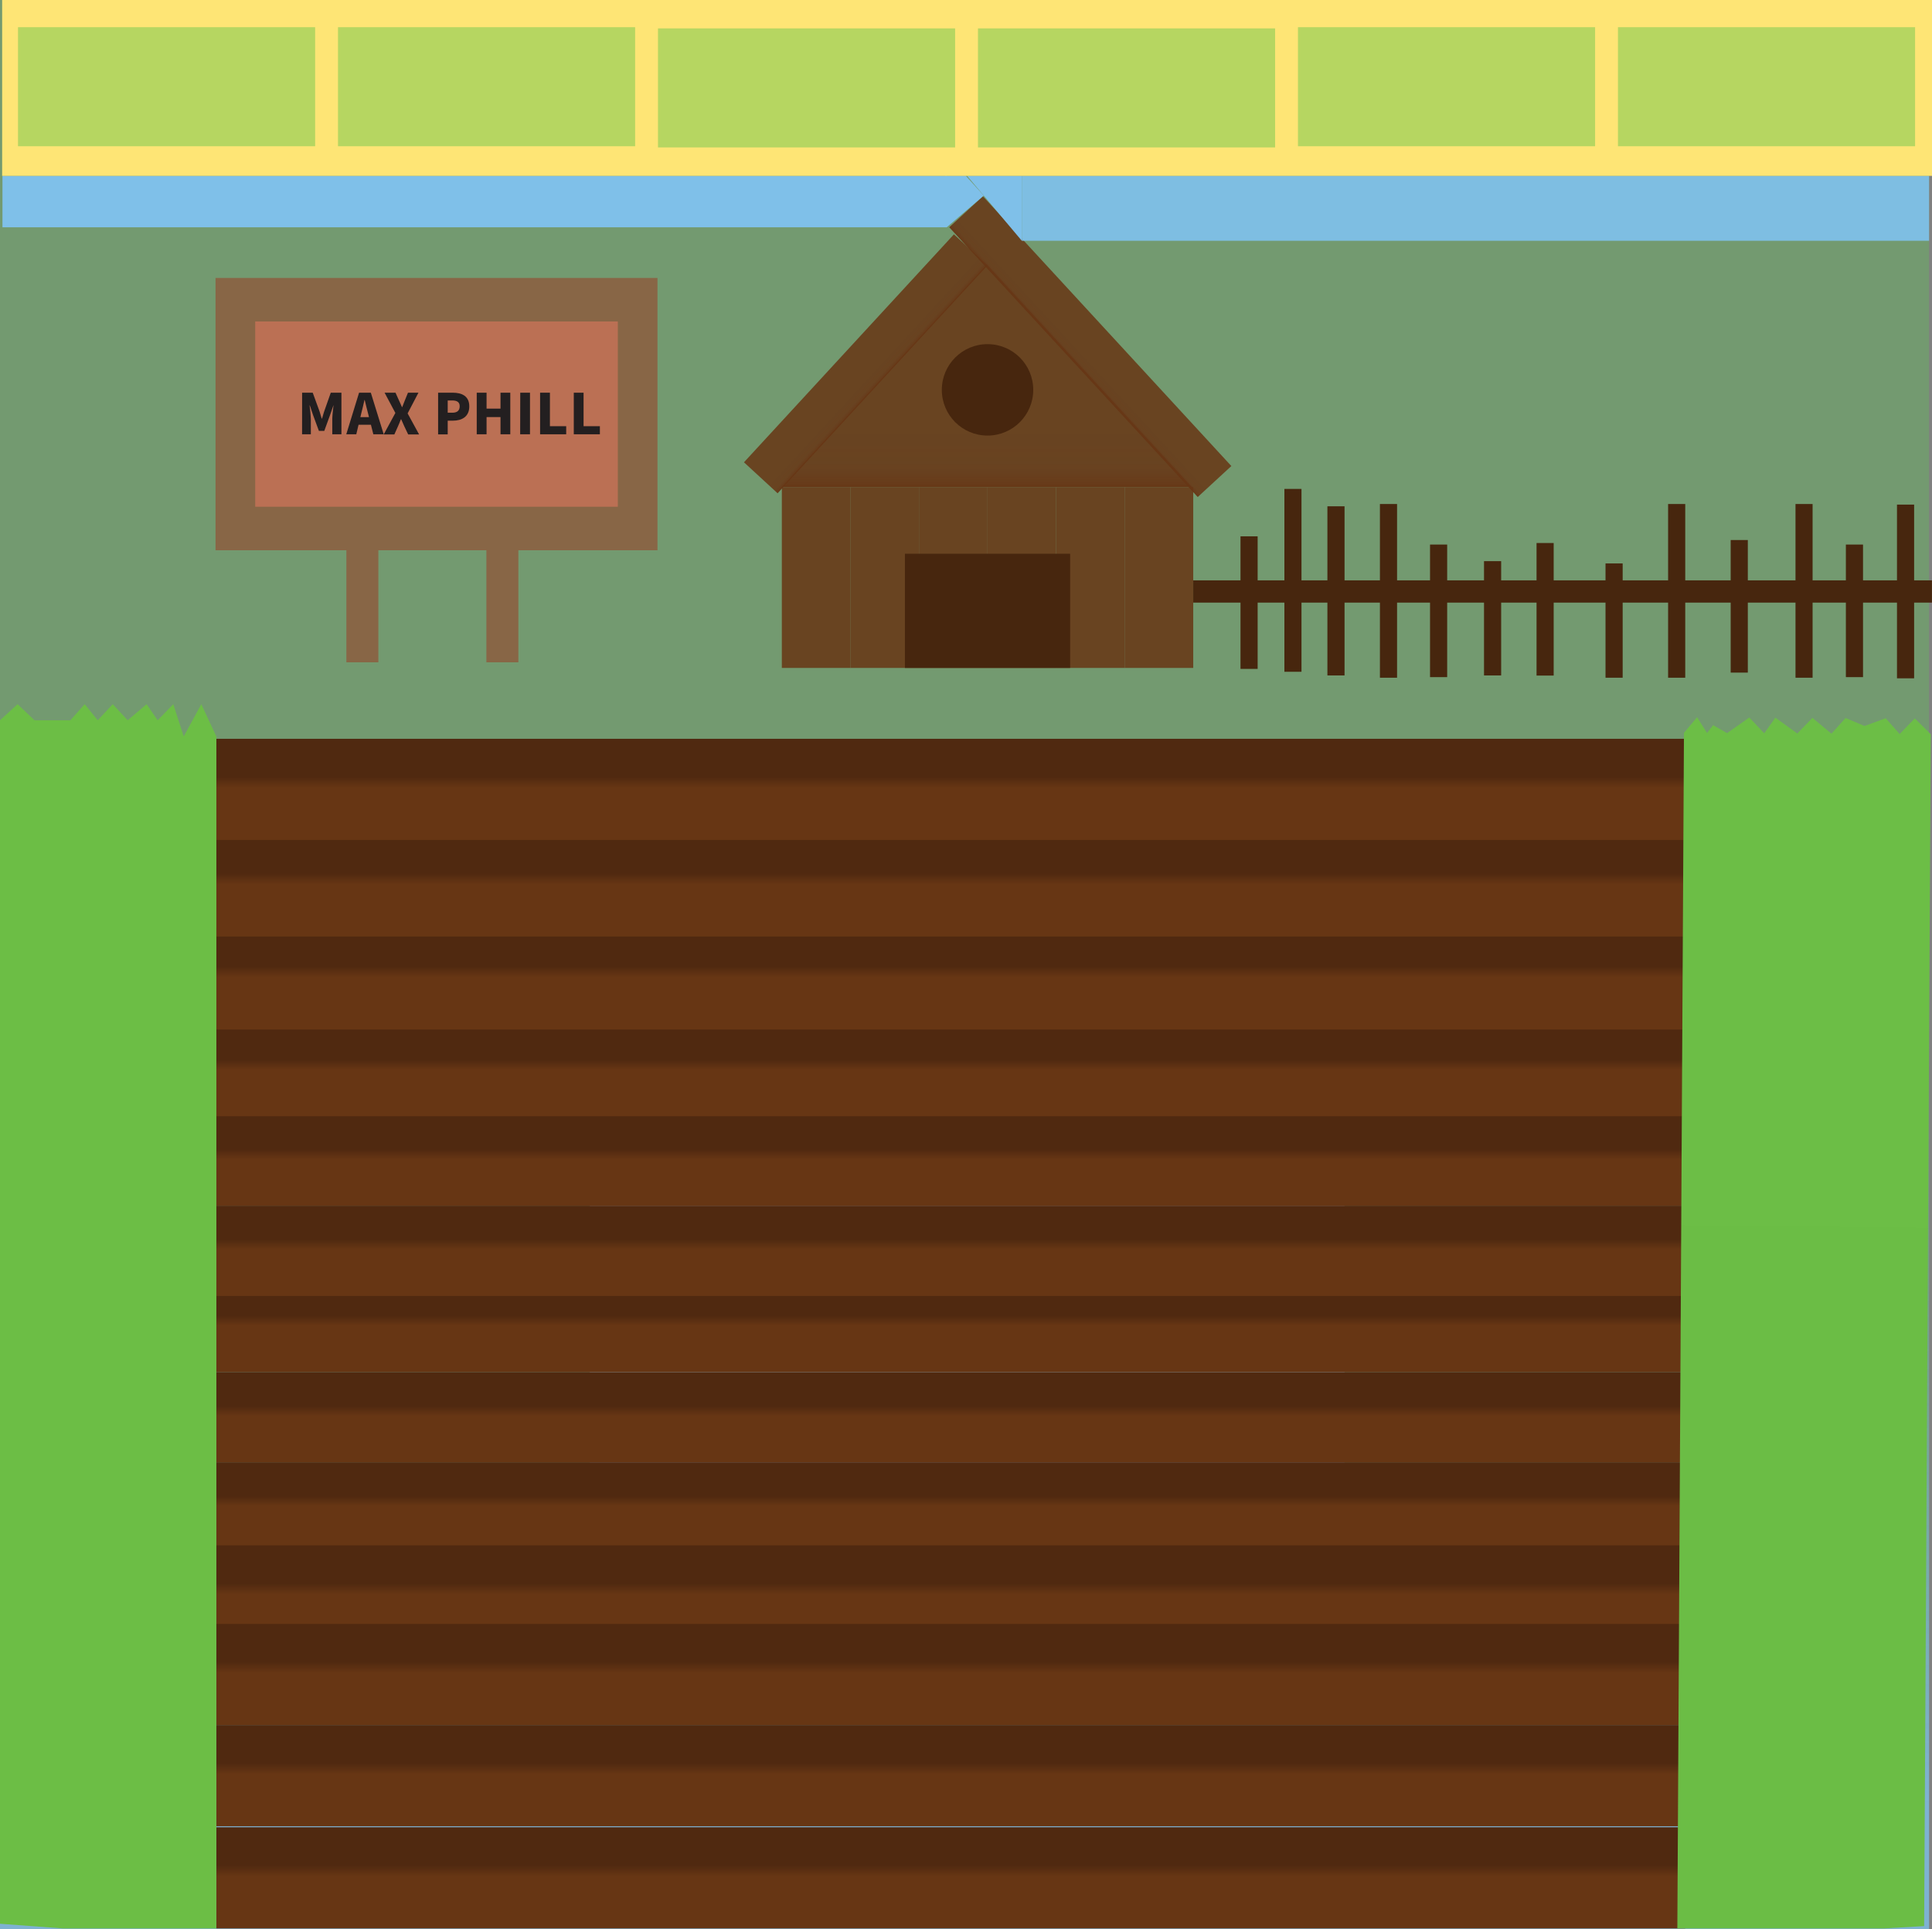<svg id="Layer_1" data-name="Layer 1" xmlns="http://www.w3.org/2000/svg" xmlns:xlink="http://www.w3.org/1999/xlink" viewBox="0 0 422.64 422"><rect x="0" y="0" width="422.64" height="422" fill="#808080" stroke="none"/><defs><style>.cls-1{opacity:0.78;fill:url(#linear-gradient);}.cls-13,.cls-2{stroke:#231f20;stroke-miterlimit:10;}.cls-2{fill:url(#linear-gradient-2);}.cls-3{fill:url(#linear-gradient-3);}.cls-4{fill:url(#linear-gradient-4);}.cls-5{fill:url(#linear-gradient-5);}.cls-6{fill:url(#linear-gradient-6);}.cls-7{fill:url(#linear-gradient-7);}.cls-8{fill:url(#linear-gradient-8);}.cls-9{fill:url(#linear-gradient-9);}.cls-10{fill:url(#linear-gradient-10);}.cls-11{fill:url(#linear-gradient-11);}.cls-12{fill:url(#linear-gradient-12);}.cls-13{fill:url(#linear-gradient-13);}.cls-14{fill:url(#linear-gradient-14);}.cls-15{fill:url(#linear-gradient-15);}.cls-16{fill:url(#linear-gradient-16);}.cls-17{fill:url(#linear-gradient-17);}.cls-18{fill:url(#linear-gradient-18);}.cls-19{fill:url(#linear-gradient-19);}.cls-20{fill:url(#linear-gradient-20);}.cls-21{fill:#47260e;}.cls-22{fill:url(#linear-gradient-21);}.cls-23{fill:url(#linear-gradient-22);}.cls-24{fill:url(#linear-gradient-23);}.cls-25{fill:url(#linear-gradient-24);}.cls-26{fill:#886646;}.cls-27{fill:#bb7054;}.cls-28{fill:#231f20;}.cls-29,.cls-30{fill:#7fc0e9;}.cls-30{opacity:0.94;}.cls-31{fill:url(#linear-gradient-25);}.cls-32{fill:url(#linear-gradient-26);}.cls-33{fill:#fee575;}.cls-34{fill:#b6d661;}.cls-35{fill:url(#linear-gradient-27);}.cls-36{fill:url(#linear-gradient-28);}.cls-37{fill:url(#linear-gradient-29);}.cls-38{fill:url(#linear-gradient-30);}</style><linearGradient id="linear-gradient" x1="19.92" y1="404.21" x2="441.92" y2="404.21" gradientTransform="translate(660.28 161.38) rotate(90)" gradientUnits="userSpaceOnUse"><stop offset="0.53" stop-color="#63bd5b" stop-opacity="0.55"/><stop offset="0.68" stop-color="#6ebe93" stop-opacity="0.73"/><stop offset="0.85" stop-color="#79bfd0" stop-opacity="0.92"/><stop offset="0.93" stop-color="#7ec0e9"/></linearGradient><linearGradient id="linear-gradient-2" x1="90.34" y1="398.57" x2="90.34" y2="398.57" gradientUnits="userSpaceOnUse"><stop offset="0.28" stop-color="#fff"/><stop offset="0.37" stop-color="#edf6fc"/><stop offset="0.8" stop-color="#9ecfee"/><stop offset="0.99" stop-color="#7ec0e9"/></linearGradient><linearGradient id="linear-gradient-3" x1="211.57" y1="197.88" x2="211.57" y2="338.81" xlink:href="#linear-gradient-2"/><linearGradient id="linear-gradient-4" x1="207.99" y1="319.99" x2="207.99" y2="339.74" gradientUnits="userSpaceOnUse"><stop offset="0.37" stop-color="#502910"/><stop offset="0.48" stop-color="#673614"/></linearGradient><linearGradient id="linear-gradient-5" x1="207.99" y1="300.25" x2="207.99" y2="319.99" xlink:href="#linear-gradient-4"/><linearGradient id="linear-gradient-6" x1="207.99" y1="280.5" x2="207.99" y2="300.25" xlink:href="#linear-gradient-4"/><linearGradient id="linear-gradient-7" x1="207.99" y1="263.86" x2="207.99" y2="283.6" xlink:href="#linear-gradient-4"/><linearGradient id="linear-gradient-8" x1="207.99" y1="244.11" x2="207.99" y2="263.86" xlink:href="#linear-gradient-4"/><linearGradient id="linear-gradient-9" x1="207.99" y1="224.54" x2="207.99" y2="244.29" xlink:href="#linear-gradient-4"/><linearGradient id="linear-gradient-10" x1="207.99" y1="203.2" x2="207.99" y2="225.32" xlink:href="#linear-gradient-4"/><linearGradient id="linear-gradient-11" x1="75.02" y1="315.51" x2="75.02" y2="315.51" gradientUnits="userSpaceOnUse"><stop offset="0.28" stop-color="#6cbe45"/><stop offset="0.61" stop-color="#6cbe45"/><stop offset="0.67" stop-color="#6cbe45"/></linearGradient><linearGradient id="linear-gradient-12" x1="178.53" y1="106.77" x2="178.53" y2="146.33" gradientUnits="userSpaceOnUse"><stop offset="1" stop-color="#673716" stop-opacity="0.87"/><stop offset="1" stop-color="#673614"/></linearGradient><linearGradient id="linear-gradient-13" x1="240.93" y1="364.95" x2="240.93" y2="364.95" gradientUnits="userSpaceOnUse"><stop offset="0.24" stop-color="#7ebfe5" stop-opacity="0.15"/><stop offset="0.39" stop-color="#7ebfe7" stop-opacity="0.52"/><stop offset="0.54" stop-color="#7ec0e8" stop-opacity="0.86"/><stop offset="0.6" stop-color="#7ec0e9"/></linearGradient><linearGradient id="linear-gradient-14" x1="207.99" y1="182.86" x2="207.99" y2="204.98" xlink:href="#linear-gradient-4"/><linearGradient id="linear-gradient-15" x1="215.88" y1="58.14" x2="215.88" y2="106.82" gradientUnits="userSpaceOnUse"><stop offset="0.73" stop-color="#673716" stop-opacity="0.87"/><stop offset="0.91" stop-color="#673716" stop-opacity="0.89"/><stop offset="0.98" stop-color="#673615" stop-opacity="0.95"/><stop offset="1" stop-color="#673614"/></linearGradient><linearGradient id="linear-gradient-16" x1="193.53" y1="106.77" x2="193.53" y2="146.33" xlink:href="#linear-gradient-12"/><linearGradient id="linear-gradient-17" x1="208.53" y1="106.77" x2="208.53" y2="146.33" xlink:href="#linear-gradient-12"/><linearGradient id="linear-gradient-18" x1="223.53" y1="106.77" x2="223.53" y2="146.33" xlink:href="#linear-gradient-12"/><linearGradient id="linear-gradient-19" x1="238.53" y1="106.77" x2="238.53" y2="146.33" xlink:href="#linear-gradient-12"/><linearGradient id="linear-gradient-20" x1="253.53" y1="106.77" x2="253.53" y2="146.33" xlink:href="#linear-gradient-12"/><linearGradient id="linear-gradient-21" x1="204.08" y1="301.67" x2="204.08" y2="311.67" gradientTransform="translate(102.7 -48.01) scale(0.65 1)" xlink:href="#linear-gradient-15"/><linearGradient id="linear-gradient-22" x1="287.79" y1="405.24" x2="287.79" y2="415.24" gradientTransform="translate(63.7 -155.35) scale(0.76 1)" xlink:href="#linear-gradient-15"/><linearGradient id="linear-gradient-23" x1="207.99" y1="338.16" x2="207.99" y2="360.29" xlink:href="#linear-gradient-4"/><linearGradient id="linear-gradient-24" x1="333.4" y1="213.72" x2="333.4" y2="213.72" xlink:href="#linear-gradient-15"/><linearGradient id="linear-gradient-25" x1="207.99" y1="355.35" x2="207.99" y2="377.48" xlink:href="#linear-gradient-4"/><linearGradient id="linear-gradient-26" x1="207.99" y1="377.48" x2="207.99" y2="399.61" xlink:href="#linear-gradient-4"/><linearGradient id="linear-gradient-27" x1="207.99" y1="161.73" x2="207.99" y2="183.86" xlink:href="#linear-gradient-4"/><linearGradient id="linear-gradient-28" x1="207.99" y1="399.84" x2="207.99" y2="421.96" xlink:href="#linear-gradient-4"/><linearGradient id="linear-gradient-29" x1="23.66" y1="155.52" x2="23.66" y2="425.82" xlink:href="#linear-gradient-11"/><linearGradient id="linear-gradient-30" x1="439.75" y1="340.3" x2="439.75" y2="585.53" gradientTransform="matrix(1, 0.01, -0.01, 1.09, -42.32, -215.3)" gradientUnits="userSpaceOnUse"><stop offset="0.11" stop-color="#6cbe46"/><stop offset="0.7" stop-color="#6bbd45"/></linearGradient></defs><title>Background</title><path class="cls-1" d="M45.06,601V179h422V601Z" transform="translate(-45.06 -179)"/><path class="cls-2" d="M90.34,398.57" transform="translate(-45.06 -179)"/><polygon class="cls-3" points="294.13 338.04 129.02 338.04 129.02 197.11 294.13 197.11 294.13 241.03 294.13 338.04"/><rect class="cls-4" x="47.32" y="319.88" width="321.33" height="19.74"/><rect class="cls-5" x="47.32" y="300.14" width="321.33" height="19.74"/><rect class="cls-6" x="47.32" y="280.39" width="321.33" height="19.74"/><rect class="cls-7" x="47.32" y="263.75" width="321.33" height="19.74"/><rect class="cls-8" x="47.32" y="244.01" width="321.33" height="19.74"/><rect class="cls-9" x="47.32" y="224.43" width="321.33" height="19.74"/><rect class="cls-10" x="47.32" y="203.08" width="321.33" height="22.13"/><path class="cls-11" d="M75,315.51" transform="translate(-45.06 -179)"/><rect class="cls-12" x="171.03" y="106.55" width="15" height="39.56"/><path class="cls-13" d="M240.93,365" transform="translate(-45.06 -179)"/><rect class="cls-14" x="47.32" y="182.73" width="321.33" height="22.13"/><polygon class="cls-15" points="215.88 57.87 171.03 106.55 260.73 106.55 215.88 57.87"/><rect class="cls-16" x="186.03" y="106.55" width="15" height="39.56"/><rect class="cls-17" x="201.03" y="106.55" width="15" height="39.56"/><rect class="cls-18" x="216.03" y="106.55" width="15" height="39.56"/><rect class="cls-19" x="231.03" y="106.55" width="15" height="39.56"/><rect class="cls-20" x="246.03" y="106.55" width="15" height="39.56"/><rect class="cls-21" x="197.96" y="121.13" width="36.14" height="24.98"/><rect class="cls-22" x="200.56" y="253.6" width="67.79" height="10" transform="translate(-159.66 76.82) rotate(-47.35)"/><rect class="cls-23" x="243.48" y="249.83" width="80.23" height="10" transform="translate(233.8 -305.41) rotate(47.35)"/><circle class="cls-21" cx="216.03" cy="85.28" r="10"/><rect class="cls-21" x="280.97" y="106.95" width="3.74" height="40"/><rect class="cls-21" x="290.38" y="110.75" width="3.75" height="37"/><rect class="cls-21" x="301.87" y="110.25" width="3.75" height="38"/><rect class="cls-21" x="312.83" y="119.12" width="3.75" height="29"/><rect class="cls-21" x="324.64" y="122.75" width="3.75" height="25"/><rect class="cls-21" x="392.78" y="110.25" width="3.74" height="38"/><rect class="cls-21" x="364.91" y="110.25" width="3.75" height="38"/><rect class="cls-21" x="351.22" y="123.25" width="3.75" height="25"/><rect class="cls-21" x="271.37" y="117.32" width="3.75" height="29"/><rect class="cls-21" x="261.03" y="126.95" width="161.6" height="4.87"/><rect class="cls-24" x="47.32" y="338.04" width="321.33" height="22.13"/><path class="cls-25" d="M333.4,213.72" transform="translate(-45.06 -179)"/><rect class="cls-26" x="47.15" y="60.8" width="96.68" height="59.57"/><rect class="cls-26" x="75.77" y="120.37" width="7" height="24.51"/><rect class="cls-26" x="106.4" y="120.37" width="7" height="24.51"/><rect class="cls-27" x="55.83" y="70.32" width="79.32" height="40.53"/><path class="cls-28" d="M111.15,264.9h2.32l1.46,4c.18.53.33,1.11.51,1.67h.06c.18-.56.33-1.14.51-1.67l1.41-4h2.33V274h-2v-3.2c0-.9.17-2.25.27-3.14H118l-.75,2.17L116,273.25h-1.18l-1.25-3.39-.73-2.17h-.06a30,30,0,0,1,.28,3.14V274h-1.92Z" transform="translate(-45.06 -179)"/><path class="cls-28" d="M123.61,264.9h2.57L129,274h-2.27l-1.16-4.58c-.25-.9-.49-2-.73-2.93h-.05c-.22,1-.46,2-.7,2.93L123,274h-2.19Zm-.93,5.34h4.4v1.67h-4.4Z" transform="translate(-45.06 -179)"/><path class="cls-28" d="M131.55,269.33l-2.36-4.43h2.39l.75,1.67c.21.42.4.9.66,1.48h.06c.21-.58.4-1.06.58-1.48l.68-1.67h2.29l-2.37,4.53,2.51,4.6h-2.39l-.86-1.81c-.22-.47-.43-.94-.67-1.51h-.06c-.21.57-.41,1-.62,1.51l-.81,1.81H129Z" transform="translate(-45.06 -179)"/><path class="cls-28" d="M140.9,264.9h3.18c2,0,3.64.72,3.64,3s-1.66,3.12-3.59,3.12H143v3H140.9Zm3.11,4.38c1.1,0,1.61-.5,1.61-1.42S145,266.6,144,266.6H143v2.68Z" transform="translate(-45.06 -179)"/><path class="cls-28" d="M149.35,264.9h2.15v3.49h3.05V264.9h2.14V274h-2.14v-3.77H151.5V274h-2.15Z" transform="translate(-45.06 -179)"/><path class="cls-28" d="M158.87,264.9H161V274h-2.15Z" transform="translate(-45.06 -179)"/><path class="cls-28" d="M163.21,264.9h2.15v7.33h3.56V274h-5.71Z" transform="translate(-45.06 -179)"/><path class="cls-28" d="M170.58,264.9h2.14v7.33h3.57V274h-5.71Z" transform="translate(-45.06 -179)"/><rect class="cls-29" x="0.54" y="38.47" width="206.56" height="11.25"/><rect class="cls-30" x="223.53" y="38.47" width="198.47" height="14.2"/><polyline class="cls-29" points="223.53 52.67 215.21 42.79 211.57 38.47 223.53 38.47"/><polyline class="cls-29" points="207.1 49.72 206.81 38.47 211.29 38.47 215.21 42.79"/><rect class="cls-31" x="47.32" y="355.23" width="321.33" height="22.13"/><rect class="cls-32" x="47.32" y="377.36" width="321.33" height="22.13"/><rect class="cls-21" x="378.6" y="118.13" width="3.75" height="29"/><rect class="cls-21" x="403.8" y="119.12" width="3.75" height="29"/><rect class="cls-21" x="336.13" y="118.78" width="3.75" height="29"/><rect class="cls-33" x="0.47" width="422.17" height="38.47"/><rect class="cls-34" x="3.94" y="5.95" width="65" height="26.04"/><rect class="cls-34" x="73.94" y="5.95" width="65" height="26.04"/><rect class="cls-34" x="143.94" y="6.21" width="65" height="26.04"/><rect class="cls-34" x="213.94" y="6.21" width="65" height="26.04"/><rect class="cls-34" x="283.94" y="5.95" width="65" height="26.04"/><rect class="cls-35" x="47.32" y="161.61" width="321.33" height="22.13"/><rect class="cls-34" x="353.94" y="5.95" width="65" height="26.04"/><rect class="cls-21" x="414.98" y="110.38" width="3.75" height="38"/><rect class="cls-36" x="47.32" y="399.71" width="321.33" height="22.13"/><polygon class="cls-37" points="47.32 161.09 44.04 154.04 40.19 161.09 37.91 154.04 34.49 157.56 32.07 154.04 27.93 157.56 24.66 154.04 21.38 157.56 18.53 154.04 15.39 157.56 11.12 157.56 7.55 157.56 3.85 154.04 0 157.56 0 420.82 13.76 421.84 47.32 421.84 47.32 161.09"/><polygon class="cls-38" points="420.92 421.33 422.37 160.61 418.87 157.15 415.56 160.57 412.51 157.11 407.89 158.81 403.73 157.06 400.64 160.49 396.49 157.03 393.18 160.45 388.37 156.98 385.94 160.41 382.67 156.95 377.82 160.37 374.75 158.63 373.43 160.34 371.25 156.89 368.38 160.31 366.93 421.84 412.22 421.84 420.92 421.33"/></svg>